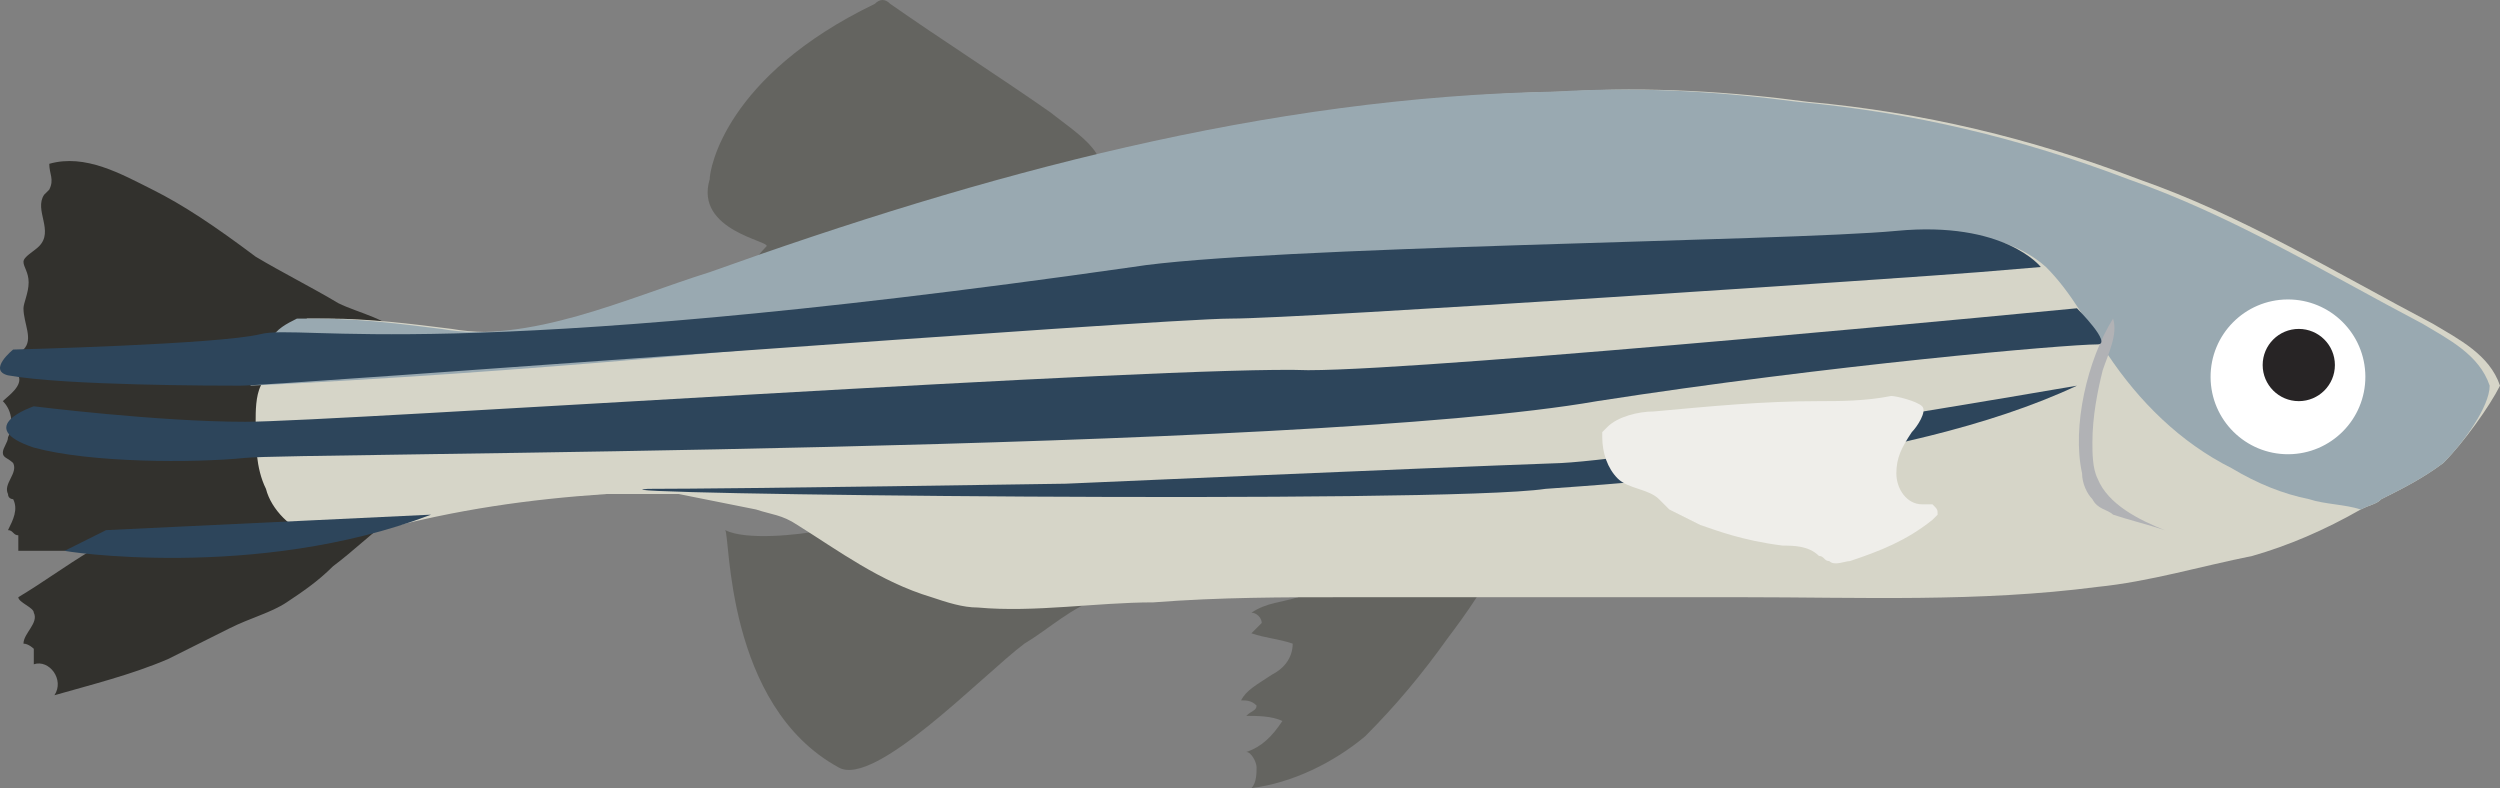 <?xml version="1.0" encoding="UTF-8" standalone="no"?>
<!-- Generator: Adobe Illustrator 17.1.0, SVG Export Plug-In . SVG Version: 6.00 Build 0)  -->

<svg
   xmlns:dc="http://purl.org/dc/elements/1.1/"
   xmlns:cc="http://creativecommons.org/ns#"
   xmlns:rdf="http://www.w3.org/1999/02/22-rdf-syntax-ns#"
   xmlns:svg="http://www.w3.org/2000/svg"
   xmlns="http://www.w3.org/2000/svg"
   xmlns:sodipodi="http://sodipodi.sourceforge.net/DTD/sodipodi-0.dtd"
   xmlns:inkscape="http://www.inkscape.org/namespaces/inkscape"
   version="1.1"
   id="Calque_1"
   x="0px"
   y="0px"
   viewBox="0 0 48.455 15.275"
   enable-background="new 0 0 87.5 48.8"
   xml:space="preserve"
   inkscape:version="0.48.4 r9939"
   width="100%"
   height="100%"
   sodipodi:docname="fish.svg"><rect x="0" y="0" width="48.455" height="15.275" fill="#808080" stroke="none"/><defs
     id="defs35" /><sodipodi:namedview
     pagecolor="#ffffff"
     bordercolor="#666666"
     borderopacity="1"
     objecttolerance="10"
     gridtolerance="10"
     guidetolerance="10"
     inkscape:pageopacity="0"
     inkscape:pageshadow="2"
     inkscape:window-width="640"
     inkscape:window-height="480"
     id="namedview33"
     showgrid="false"
     fit-margin-top="0"
     fit-margin-left="0"
     fit-margin-right="0"
     fit-margin-bottom="0"
     inkscape:zoom="3.9771429"
     inkscape:cx="23.705102"
     inkscape:cy="7.6999995"
     inkscape:window-x="305"
     inkscape:window-y="139"
     inkscape:window-maximized="0"
     inkscape:current-layer="Calque_1" /><g
     id="g3"
     transform="translate(-20.045,-16.825)"><path
       d="m 23,20.5 c -0.6,-0.3 -1.3,-0.7 -2,-0.5 0,0.2 0.1,0.3 0,0.5 0,0 -0.1,0.1 -0.1,0.1 -0.2,0.3 0.2,0.7 -0.1,1 -0.1,0.1 -0.3,0.2 -0.3,0.3 0,0.1 0.1,0.2 0.1,0.4 0,0.2 -0.1,0.4 -0.1,0.5 0,0.3 0.2,0.6 0,0.8 -0.1,0.1 -0.1,0.1 -0.2,0.2 0,0.1 0.1,0.2 0.1,0.3 0.1,0.2 -0.2,0.4 -0.3,0.5 0.2,0.2 0.2,0.5 0.1,0.7 0,0.1 -0.1,0.2 -0.1,0.3 0,0.1 0.1,0.1 0.2,0.2 0.1,0.2 -0.2,0.4 -0.1,0.6 0,0.1 0.1,0.1 0.1,0.1 0.1,0.2 0,0.4 -0.1,0.6 0.1,0 0.1,0.1 0.2,0.1 0,0.1 0,0.2 0,0.3 0.5,0 0.9,0 1.4,0 -0.5,0.3 -0.9,0.6 -1.4,0.9 0,0.1 0.3,0.2 0.3,0.3 0.1,0.2 -0.2,0.4 -0.2,0.6 0.1,0 0.2,0.1 0.2,0.1 0,0.1 0,0.2 0,0.3 0.3,-0.1 0.6,0.3 0.4,0.6 0.7,-0.2 1.5,-0.4 2.2,-0.7 0.4,-0.2 0.8,-0.4 1.2,-0.6 0.4,-0.2 0.8,-0.3 1.1,-0.5 0.3,-0.2 0.6,-0.4 0.9,-0.7 0.4,-0.3 0.7,-0.6 1.1,-0.9 0.1,-0.1 0.2,-0.2 0.3,-0.3 0.1,-0.1 0.1,-0.3 0.2,-0.4 0.2,-0.6 0.2,-1.2 0.1,-1.8 0,-0.3 0,-0.8 -0.3,-1 C 27.6,23 27,22.9 26.6,22.7 26.1,22.4 25.5,22.1 25,21.8 c -0.8,-0.6 -1.4,-1 -2,-1.3 z"
       id="path5"
       inkscape:connector-curvature="0"
       style="fill:#32312d" /><path
       d="m 40.4,19 c -1,-0.7 -2.1,-1.4 -3.1,-2.1 -0.1,-0.1 -0.2,-0.1 -0.3,0 -2.9,1.4 -3.2,3.2 -3.2,3.4 -0.3,1 1.2,1.2 1.1,1.3 -0.1,0.1 -0.8,0.9 -0.7,1 0,0 0,0 0,0 0,0 0,0 0,0 0,0.2 0.1,0.3 0.3,0.3 0.6,0.1 1.3,-0.1 1.9,-0.3 0.8,-0.3 1.5,-0.7 2.2,-1.1 0.4,-0.2 0.8,-0.4 1.2,-0.6 0.4,-0.2 0.9,-0.2 1.2,-0.5 0.9,-0.4 -0.1,-1 -0.6,-1.4 z"
       id="path7"
       inkscape:connector-curvature="0"
       style="fill:#646460" /><path
       d="m 48.1,29.2 c -0.5,0.7 -1,1.3 -1.6,1.9 -0.6,0.5 -1.4,0.9 -2.2,1 0.1,-0.1 0.1,-0.3 0.1,-0.4 0,-0.1 -0.1,-0.3 -0.2,-0.3 0.3,-0.1 0.5,-0.3 0.7,-0.6 -0.2,-0.1 -0.5,-0.1 -0.7,-0.1 0.1,-0.1 0.2,-0.1 0.2,-0.2 -0.1,-0.1 -0.2,-0.1 -0.3,-0.1 0.1,-0.2 0.3,-0.3 0.6,-0.5 0.2,-0.1 0.4,-0.3 0.4,-0.6 -0.3,-0.1 -0.5,-0.1 -0.8,-0.2 0.1,-0.1 0.1,-0.1 0.2,-0.2 0,-0.1 -0.1,-0.2 -0.2,-0.2 0.3,-0.2 0.6,-0.2 0.9,-0.3 0.3,-0.1 0.6,-0.3 0.8,-0.5 0.2,-0.3 0.1,-0.7 -0.2,-0.8 0,-0.3 0.4,-0.4 0.8,-0.4 0.3,0 0.7,0 1,0 0.6,0 1.3,0.2 1.5,0.8 -0.1,0.5 -0.7,1.3 -1,1.7 z"
       id="path9"
       inkscape:connector-curvature="0"
       style="fill:#646460" /><path
       d="m 39.9,29.3 c -0.8,0.6 -2.9,2.8 -3.6,2.4 -2.2,-1.2 -2.1,-4.5 -2.2,-4.6 0.4,0.2 1.4,0.1 1.9,0 0.5,-0.1 0.5,-0.3 1,-0.4 0.7,-0.1 2.4,0.4 2.3,1.4 -0.1,0.5 2.5,0.1 2.1,0.3 -0.6,0.2 -1,0.6 -1.5,0.9 z"
       id="path11"
       inkscape:connector-curvature="0"
       style="fill:#646460" /><path
       d="m 67.4,25.8 c -0.4,0.3 -0.8,0.5 -1.2,0.7 -0.1,0.1 -0.2,0.1 -0.4,0.2 -0.7,0.4 -1.4,0.7 -2.1,0.9 -1,0.2 -2,0.5 -3,0.6 -2.3,0.3 -4.6,0.2 -6.9,0.2 -2.5,0 -5.1,0 -7.6,0 -1.3,0 -2.5,0 -3.8,0.1 -1.1,0 -2.3,0.2 -3.4,0.1 -0.3,0 -0.6,-0.1 -0.9,-0.2 -1,-0.3 -1.8,-0.9 -2.6,-1.4 -0.3,-0.2 -0.5,-0.2 -0.8,-0.3 -0.5,-0.1 -1,-0.2 -1.5,-0.3 -0.5,0 -1,0 -1.4,0 -1.5,0.1 -2.9,0.3 -4.4,0.7 -0.4,0.1 -0.9,0.2 -1.3,0.1 C 25.7,27.1 25.3,26.7 25.2,26.3 25,25.9 25,25.4 25,25 c 0,-0.2 0,-0.5 0.1,-0.7 0.1,-0.3 0.2,-0.7 0.4,-0.9 0.1,-0.2 0.3,-0.3 0.5,-0.4 0.1,0 0.3,0 0.4,0 0.8,0 1.6,0.1 2.4,0.2 1.7,0.3 3.6,-0.6 5.2,-1.1 5.3,-1.9 10.8,-3.4 16.4,-3.5 1.6,-0.1 3.2,0 4.7,0.2 2.2,0.2 4.3,0.7 6.4,1.5 2,0.7 3.8,1.8 5.7,2.8 0.5,0.3 1.1,0.6 1.3,1.2 -0.2,0.4 -0.7,1.1 -1.1,1.5 z"
       id="path13"
       inkscape:connector-curvature="0"
       style="fill:#d6d5c8" /><path
       d="m 67.4,25.8 c -0.4,0.3 -0.8,0.5 -1.2,0.7 -0.1,0.1 -0.2,0.1 -0.4,0.2 -0.3,-0.1 -0.7,-0.1 -1,-0.2 -0.5,-0.1 -1,-0.3 -1.5,-0.6 -1,-0.5 -1.8,-1.3 -2.4,-2.2 -0.4,-0.6 -0.7,-1.2 -1.2,-1.7 -0.9,-0.8 -2.3,-0.7 -3.5,-0.6 -10.4,0.9 -20.8,2.4 -31.3,2.9 0.1,-0.3 0.2,-0.7 0.4,-0.9 0.1,-0.2 0.3,-0.3 0.5,-0.4 0.1,0 0.3,0 0.4,0 0.8,0 1.6,0.1 2.4,0.2 1.7,0.3 3.6,-0.6 5.2,-1.1 5.3,-1.9 10.8,-3.4 16.4,-3.5 1.6,-0.1 3.2,0 4.7,0.2 2.2,0.2 4.3,0.7 6.4,1.5 2,0.7 3.8,1.8 5.7,2.8 0.5,0.3 1.1,0.6 1.3,1.2 0,0.4 -0.5,1.1 -0.9,1.5 z"
       id="path15"
       inkscape:connector-curvature="0"
       style="fill:#99a9b1" /><ellipse
       transform="matrix(1,-0.005,0.005,1,-0.13,0.351)"
       cx="64.4"
       cy="24.1"
       rx="1.5"
       ry="1.5"
       id="ellipse17"
       sodipodi:cx="64.400002"
       sodipodi:cy="24.1"
       sodipodi:rx="1.5"
       sodipodi:ry="1.5"
       style="fill:#ffffff"
       d="m 65.9,24.1 c 0,0.828 -0.672,1.5 -1.5,1.5 -0.828,0 -1.5,-0.672 -1.5,-1.5 0,-0.828 0.672,-1.5 1.5,-1.5 0.828,0 1.5,0.672 1.5,1.5 z" /><circle
       cx="64.6"
       cy="23.9"
       r="0.7"
       id="circle19"
       sodipodi:cx="64.599998"
       sodipodi:cy="23.9"
       sodipodi:rx="0.69999999"
       sodipodi:ry="0.69999999"
       style="fill:#272425"
       d="m 65.3,23.9 c 0,0.387 -0.313,0.7 -0.7,0.7 -0.387,0 -0.7,-0.313 -0.7,-0.7 0,-0.387 0.313,-0.7 0.7,-0.7 0.387,0 0.7,0.313 0.7,0.7 z" /><path
       d="m 60.6,25.4 c 0,0.2 0,0.5 0.1,0.7 0.2,0.5 0.8,0.8 1.3,1 -0.3,-0.1 -0.7,-0.2 -1,-0.3 -0.1,-0.1 -0.3,-0.1 -0.4,-0.3 -0.1,-0.1 -0.2,-0.3 -0.2,-0.5 -0.2,-0.9 0.1,-2.2 0.6,-3 0.1,0.3 -0.1,0.7 -0.2,1 -0.1,0.4 -0.2,0.9 -0.2,1.4 z"
       id="path21"
       inkscape:connector-curvature="0"
       style="fill:#b1b2b5" /><path
       d="m 60.3,22.8 c 0,0 -12.4,1.2 -14.9,1.2 -2.6,-0.1 -18.9,1 -20.6,1 -1.7,0 -4.1,-0.3 -4.1,-0.3 0,0 -1.2,0.4 0,0.8 1.1,0.3 3.1,0.3 4.1,0.2 0.8,-0.1 20.5,-0.1 26.2,-1.1 4.5,-0.7 9.1,-1.1 9.7,-1.1 0.3,0 -0.4,-0.7 -0.4,-0.7 z"
       id="path23"
       inkscape:connector-curvature="0"
       style="fill:#2d455b" /><path
       d="m 60.3,24.3 c 0,0 -8.1,1.4 -10,1.5 -2.8,0.1 -9.6,0.4 -9.6,0.4 0,0 -6.4,0.1 -8.1,0.1 -1.6,0.1 15.4,0.3 17.4,0 1.3,-0.1 6.9,-0.4 10.3,-2 z"
       id="path25"
       inkscape:connector-curvature="0"
       style="fill:#2d455b" /><path
       d="m 55.3,24.6 c -1.1,0 -2.1,0.1 -3.2,0.2 -0.3,0 -0.7,0.1 -0.9,0.3 0,0 -0.1,0.1 -0.1,0.1 0,0 0,0.1 0,0.1 0,0.3 0.1,0.6 0.3,0.8 0.2,0.2 0.6,0.2 0.8,0.4 0.1,0.1 0.2,0.2 0.2,0.2 0.2,0.1 0.4,0.2 0.6,0.3 0.3,0.1 0.8,0.3 1.6,0.4 0.2,0 0.5,0 0.7,0.2 0.1,0 0.1,0.1 0.2,0.1 0.1,0.1 0.3,0 0.4,0 0.6,-0.2 1.1,-0.4 1.6,-0.8 0,0 0.1,-0.1 0.1,-0.1 0,-0.1 0,-0.1 -0.1,-0.2 -0.1,0 -0.1,0 -0.2,0 -0.3,0 -0.5,-0.3 -0.5,-0.6 0,-0.3 0.1,-0.5 0.3,-0.8 0.1,-0.1 0.3,-0.4 0.2,-0.5 -0.1,-0.1 -0.5,-0.2 -0.6,-0.2 -0.5,0.1 -1,0.1 -1.4,0.1 z"
       id="path27"
       inkscape:connector-curvature="0"
       style="fill:#efeeea" /><path
       d="m 59.6,22 c 0,0 -0.7,-0.9 -2.8,-0.7 -2.1,0.2 -12.3,0.3 -14.8,0.7 -13.3,1.9 -16.1,1.1 -16.9,1.3 -0.8,0.2 -4.8,0.3 -4.8,0.3 0,0 -0.5,0.4 -0.1,0.5 1.1,0.2 4.1,0.2 4.5,0.2 0.7,0 17.8,-1.3 19.2,-1.3 1.4,0 13.3,-0.8 14.5,-0.9 C 59.6,22 59.6,22 59.6,22 z"
       id="path29"
       inkscape:connector-curvature="0"
       style="fill:#2d455b" /><path
       d="m 28.4,26.8 -6.3,0.3 -0.8,0.4 c -0.1,0 3.7,0.6 7.1,-0.7 z"
       id="path31"
       inkscape:connector-curvature="0"
       style="fill:#2d455b" /></g></svg>